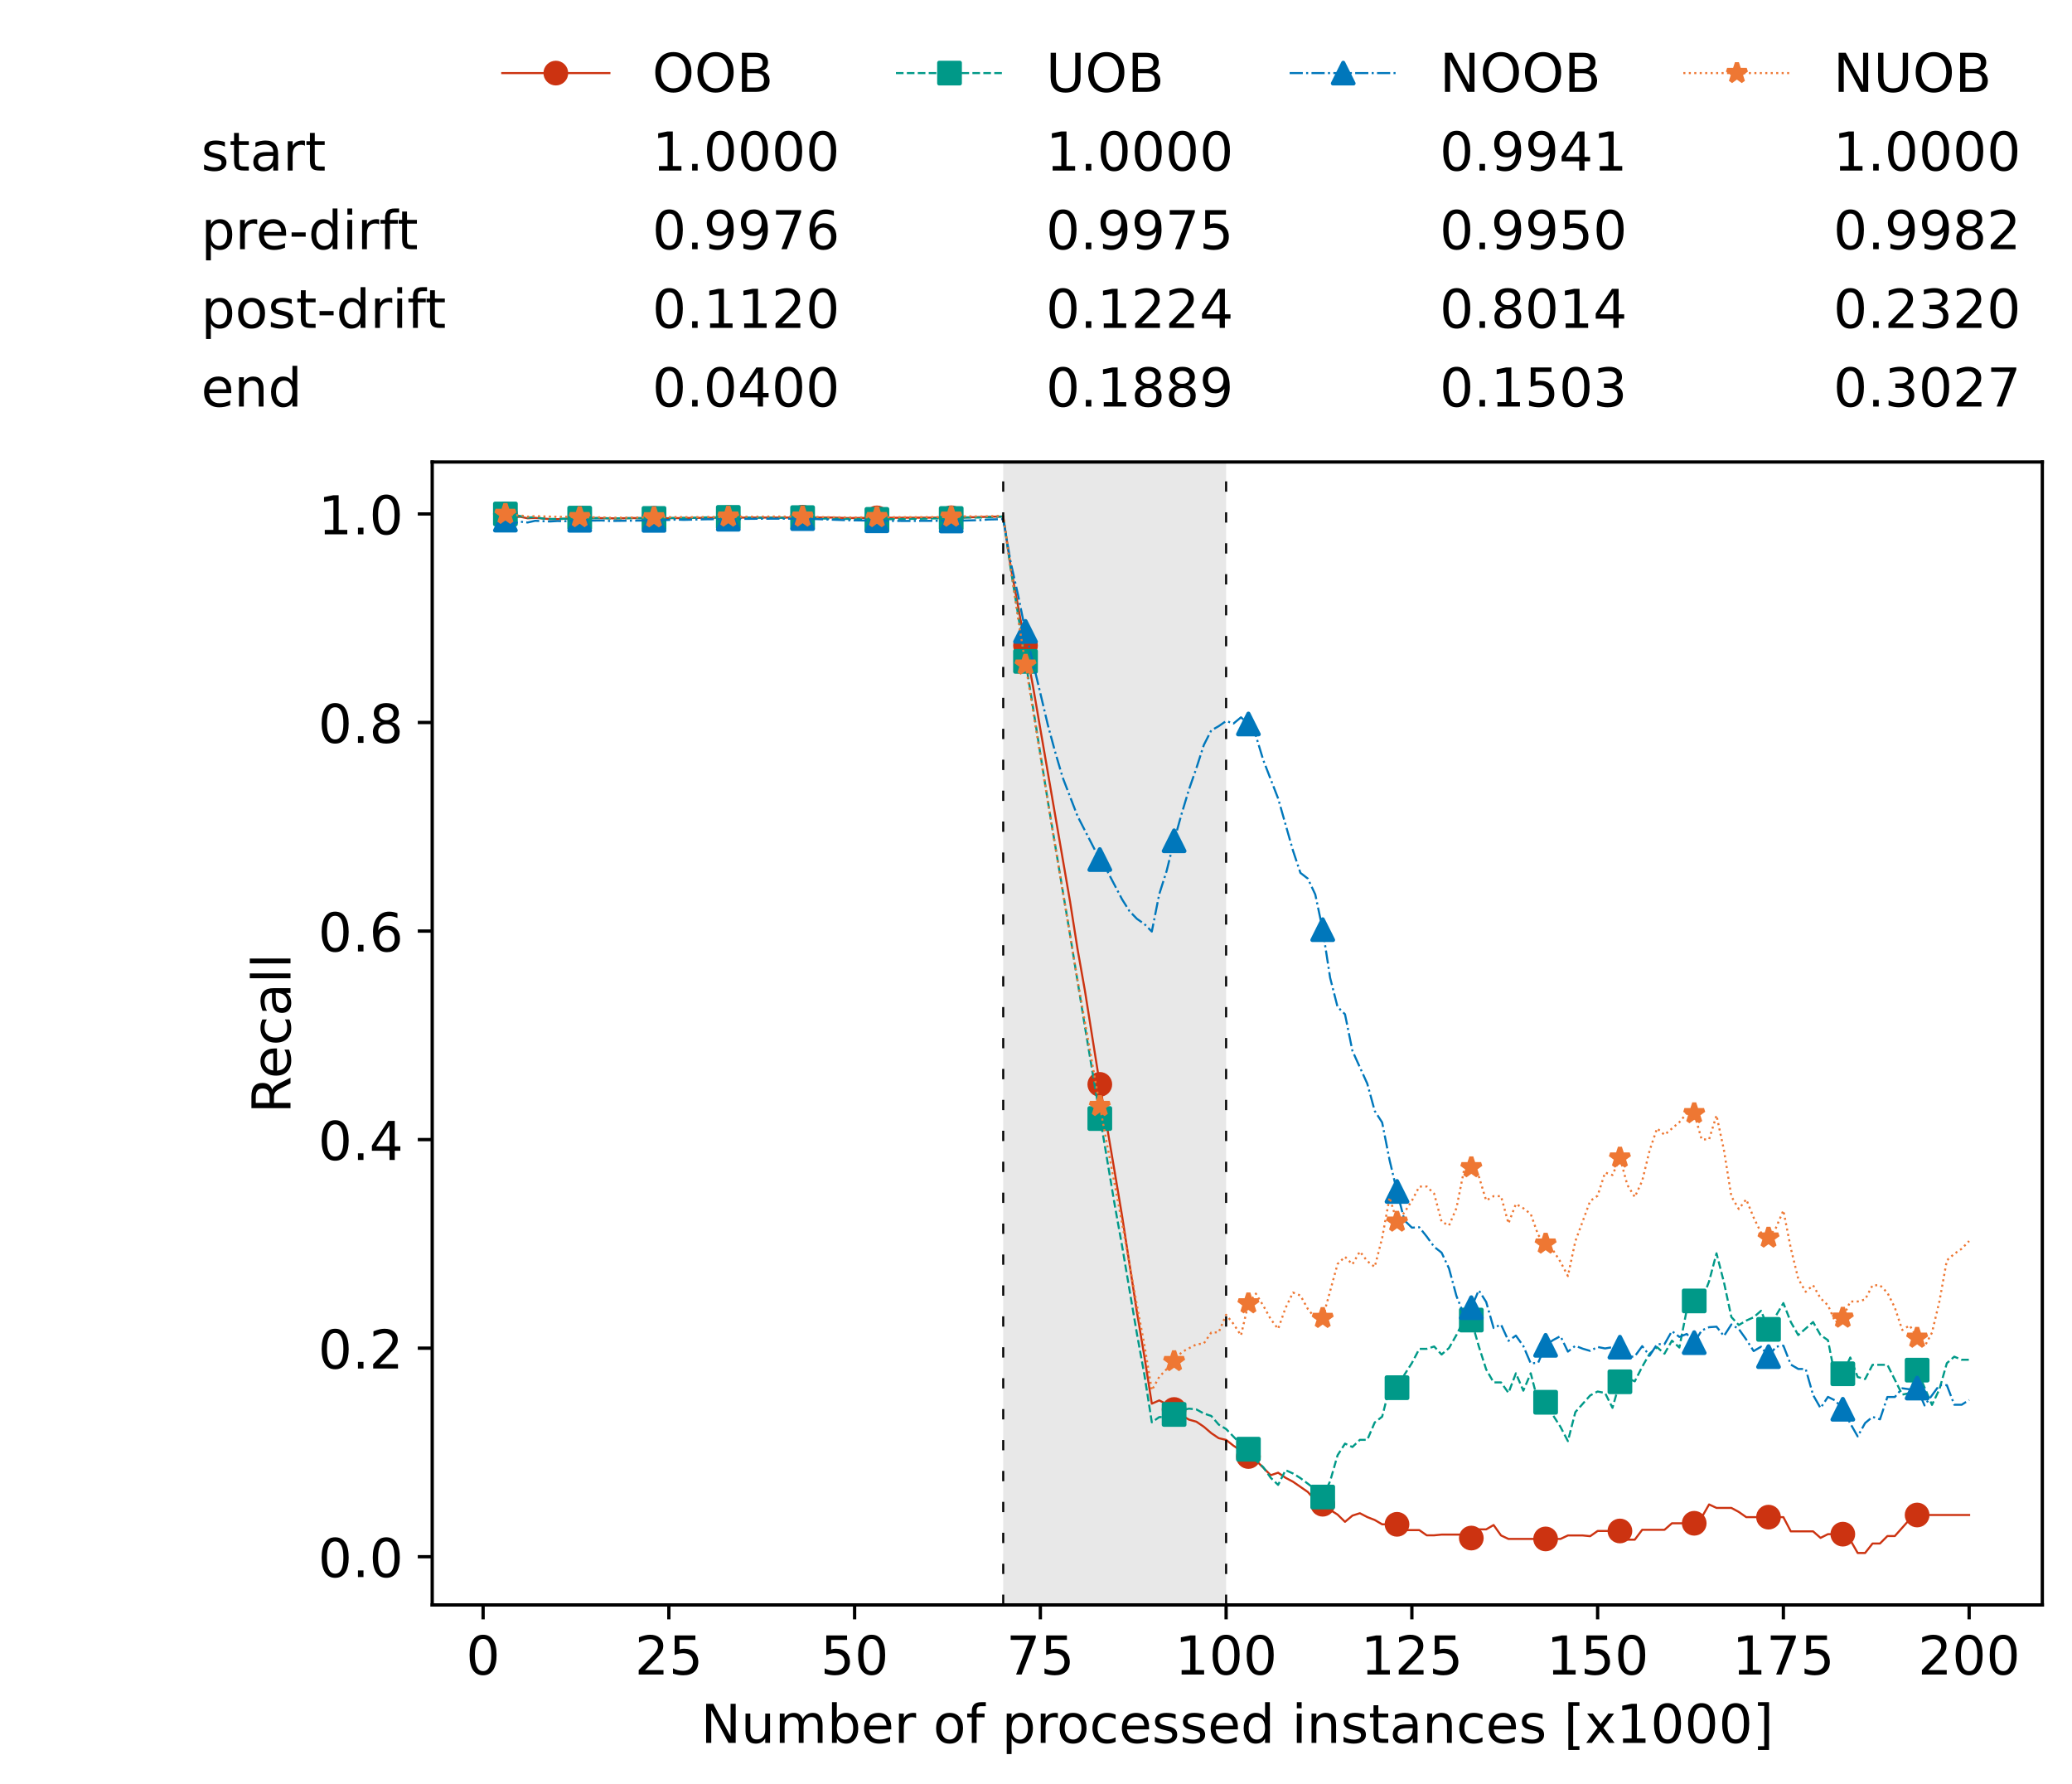 <?xml version="1.0" encoding="utf-8" standalone="no"?>
<!DOCTYPE svg PUBLIC "-//W3C//DTD SVG 1.1//EN"
  "http://www.w3.org/Graphics/SVG/1.1/DTD/svg11.dtd">
<!-- Created with matplotlib (https://matplotlib.org/) -->
<svg height="432.615pt" version="1.1" viewBox="0 0 502.65 432.615" width="502.65pt" xmlns="http://www.w3.org/2000/svg" xmlns:xlink="http://www.w3.org/1999/xlink">
 <defs>
  <style type="text/css">*{stroke-linecap:butt;stroke-linejoin:round;}</style>
 </defs>
 <g id="figure_1">
  <g id="patch_1">
   <path d="M 0 432.615 
L 502.65 432.615 
L 502.65 0 
L 0 0 
z
" style="fill:#ffffff;"/>
  </g>
  <g id="axes_1">
   <g id="patch_2">
    <path d="M 104.85 389.252 
L 495.45 389.252 
L 495.45 112.052 
L 104.85 112.052 
z
" style="fill:#ffffff;"/>
   </g>
   <g id="patch_3">
    <path clip-path="url(#pd7584eb922)" d="M 297.446 389.252 
L 297.446 112.052 
L 243.372 112.052 
L 243.372 389.252 
z
" style="fill:#d3d3d3;opacity:0.5;"/>
   </g>
   <g id="matplotlib.axis_1">
    <g id="xtick_1">
     <g id="line2d_1">
      <defs>
       <path d="M 0 0 
L 0 3.5 
" id="m1d07802d1f" style="stroke:#000000;stroke-width:0.8;"/>
      </defs>
      <g>
       <use style="stroke:#000000;stroke-width:0.8;" x="117.197" xlink:href="#m1d07802d1f" y="389.252"/>
      </g>
     </g>
     <g id="text_1">
      <!-- 0 -->
      <g transform="translate(113.061 406.13)scale(0.13 -0.13)">
       <defs>
        <path d="M 31.781 66.406 
Q 24.172 66.406 20.328 58.906 
Q 16.5 51.422 16.5 36.375 
Q 16.5 21.391 20.328 13.891 
Q 24.172 6.391 31.781 6.391 
Q 39.453 6.391 43.281 13.891 
Q 47.125 21.391 47.125 36.375 
Q 47.125 51.422 43.281 58.906 
Q 39.453 66.406 31.781 66.406 
z
M 31.781 74.219 
Q 44.047 74.219 50.516 64.516 
Q 56.984 54.828 56.984 36.375 
Q 56.984 17.969 50.516 8.266 
Q 44.047 -1.422 31.781 -1.422 
Q 19.531 -1.422 13.062 8.266 
Q 6.594 17.969 6.594 36.375 
Q 6.594 54.828 13.062 64.516 
Q 19.531 74.219 31.781 74.219 
z
" id="DejaVuSans-48"/>
       </defs>
       <use xlink:href="#DejaVuSans-48"/>
      </g>
     </g>
    </g>
    <g id="xtick_2">
     <g id="line2d_2">
      <g>
       <use style="stroke:#000000;stroke-width:0.8;" x="162.259" xlink:href="#m1d07802d1f" y="389.252"/>
      </g>
     </g>
     <g id="text_2">
      <!-- 25 -->
      <g transform="translate(153.988 406.13)scale(0.13 -0.13)">
       <defs>
        <path d="M 19.188 8.297 
L 53.609 8.297 
L 53.609 0 
L 7.328 0 
L 7.328 8.297 
Q 12.938 14.109 22.625 23.891 
Q 32.328 33.688 34.812 36.531 
Q 39.547 41.844 41.422 45.531 
Q 43.312 49.219 43.312 52.781 
Q 43.312 58.594 39.234 62.25 
Q 35.156 65.922 28.609 65.922 
Q 23.969 65.922 18.812 64.312 
Q 13.672 62.703 7.812 59.422 
L 7.812 69.391 
Q 13.766 71.781 18.938 73 
Q 24.125 74.219 28.422 74.219 
Q 39.75 74.219 46.484 68.547 
Q 53.219 62.891 53.219 53.422 
Q 53.219 48.922 51.531 44.891 
Q 49.859 40.875 45.406 35.406 
Q 44.188 33.984 37.641 27.219 
Q 31.109 20.453 19.188 8.297 
z
" id="DejaVuSans-50"/>
        <path d="M 10.797 72.906 
L 49.516 72.906 
L 49.516 64.594 
L 19.828 64.594 
L 19.828 46.734 
Q 21.969 47.469 24.109 47.828 
Q 26.266 48.188 28.422 48.188 
Q 40.625 48.188 47.75 41.5 
Q 54.891 34.812 54.891 23.391 
Q 54.891 11.625 47.562 5.094 
Q 40.234 -1.422 26.906 -1.422 
Q 22.312 -1.422 17.547 -0.641 
Q 12.797 0.141 7.719 1.703 
L 7.719 11.625 
Q 12.109 9.234 16.797 8.062 
Q 21.484 6.891 26.703 6.891 
Q 35.156 6.891 40.078 11.328 
Q 45.016 15.766 45.016 23.391 
Q 45.016 31 40.078 35.438 
Q 35.156 39.891 26.703 39.891 
Q 22.75 39.891 18.812 39.016 
Q 14.891 38.141 10.797 36.281 
z
" id="DejaVuSans-53"/>
       </defs>
       <use xlink:href="#DejaVuSans-50"/>
       <use x="63.623" xlink:href="#DejaVuSans-53"/>
      </g>
     </g>
    </g>
    <g id="xtick_3">
     <g id="line2d_3">
      <g>
       <use style="stroke:#000000;stroke-width:0.8;" x="207.322" xlink:href="#m1d07802d1f" y="389.252"/>
      </g>
     </g>
     <g id="text_3">
      <!-- 50 -->
      <g transform="translate(199.05 406.13)scale(0.13 -0.13)">
       <use xlink:href="#DejaVuSans-53"/>
       <use x="63.623" xlink:href="#DejaVuSans-48"/>
      </g>
     </g>
    </g>
    <g id="xtick_4">
     <g id="line2d_4">
      <g>
       <use style="stroke:#000000;stroke-width:0.8;" x="252.384" xlink:href="#m1d07802d1f" y="389.252"/>
      </g>
     </g>
     <g id="text_4">
      <!-- 75 -->
      <g transform="translate(244.113 406.13)scale(0.13 -0.13)">
       <defs>
        <path d="M 8.203 72.906 
L 55.078 72.906 
L 55.078 68.703 
L 28.609 0 
L 18.312 0 
L 43.219 64.594 
L 8.203 64.594 
z
" id="DejaVuSans-55"/>
       </defs>
       <use xlink:href="#DejaVuSans-55"/>
       <use x="63.623" xlink:href="#DejaVuSans-53"/>
      </g>
     </g>
    </g>
    <g id="xtick_5">
     <g id="line2d_5">
      <g>
       <use style="stroke:#000000;stroke-width:0.8;" x="297.446" xlink:href="#m1d07802d1f" y="389.252"/>
      </g>
     </g>
     <g id="text_5">
      <!-- 100 -->
      <g transform="translate(285.039 406.13)scale(0.13 -0.13)">
       <defs>
        <path d="M 12.406 8.297 
L 28.516 8.297 
L 28.516 63.922 
L 10.984 60.406 
L 10.984 69.391 
L 28.422 72.906 
L 38.281 72.906 
L 38.281 8.297 
L 54.391 8.297 
L 54.391 0 
L 12.406 0 
z
" id="DejaVuSans-49"/>
       </defs>
       <use xlink:href="#DejaVuSans-49"/>
       <use x="63.623" xlink:href="#DejaVuSans-48"/>
       <use x="127.246" xlink:href="#DejaVuSans-48"/>
      </g>
     </g>
    </g>
    <g id="xtick_6">
     <g id="line2d_6">
      <g>
       <use style="stroke:#000000;stroke-width:0.8;" x="342.509" xlink:href="#m1d07802d1f" y="389.252"/>
      </g>
     </g>
     <g id="text_6">
      <!-- 125 -->
      <g transform="translate(330.102 406.13)scale(0.13 -0.13)">
       <use xlink:href="#DejaVuSans-49"/>
       <use x="63.623" xlink:href="#DejaVuSans-50"/>
       <use x="127.246" xlink:href="#DejaVuSans-53"/>
      </g>
     </g>
    </g>
    <g id="xtick_7">
     <g id="line2d_7">
      <g>
       <use style="stroke:#000000;stroke-width:0.8;" x="387.571" xlink:href="#m1d07802d1f" y="389.252"/>
      </g>
     </g>
     <g id="text_7">
      <!-- 150 -->
      <g transform="translate(375.164 406.13)scale(0.13 -0.13)">
       <use xlink:href="#DejaVuSans-49"/>
       <use x="63.623" xlink:href="#DejaVuSans-53"/>
       <use x="127.246" xlink:href="#DejaVuSans-48"/>
      </g>
     </g>
    </g>
    <g id="xtick_8">
     <g id="line2d_8">
      <g>
       <use style="stroke:#000000;stroke-width:0.8;" x="432.633" xlink:href="#m1d07802d1f" y="389.252"/>
      </g>
     </g>
     <g id="text_8">
      <!-- 175 -->
      <g transform="translate(420.226 406.13)scale(0.13 -0.13)">
       <use xlink:href="#DejaVuSans-49"/>
       <use x="63.623" xlink:href="#DejaVuSans-55"/>
       <use x="127.246" xlink:href="#DejaVuSans-53"/>
      </g>
     </g>
    </g>
    <g id="xtick_9">
     <g id="line2d_9">
      <g>
       <use style="stroke:#000000;stroke-width:0.8;" x="477.695" xlink:href="#m1d07802d1f" y="389.252"/>
      </g>
     </g>
     <g id="text_9">
      <!-- 200 -->
      <g transform="translate(465.289 406.13)scale(0.13 -0.13)">
       <use xlink:href="#DejaVuSans-50"/>
       <use x="63.623" xlink:href="#DejaVuSans-48"/>
       <use x="127.246" xlink:href="#DejaVuSans-48"/>
      </g>
     </g>
    </g>
    <g id="text_10">
     <!-- Number of processed instances [x1000] -->
     <g transform="translate(170.025 422.711)scale(0.13 -0.13)">
      <defs>
       <path d="M 9.812 72.906 
L 23.094 72.906 
L 55.422 11.922 
L 55.422 72.906 
L 64.984 72.906 
L 64.984 0 
L 51.703 0 
L 19.391 60.984 
L 19.391 0 
L 9.812 0 
z
" id="DejaVuSans-78"/>
       <path d="M 8.5 21.578 
L 8.5 54.688 
L 17.484 54.688 
L 17.484 21.922 
Q 17.484 14.156 20.5 10.266 
Q 23.531 6.391 29.594 6.391 
Q 36.859 6.391 41.078 11.031 
Q 45.312 15.672 45.312 23.688 
L 45.312 54.688 
L 54.297 54.688 
L 54.297 0 
L 45.312 0 
L 45.312 8.406 
Q 42.047 3.422 37.719 1 
Q 33.406 -1.422 27.688 -1.422 
Q 18.266 -1.422 13.375 4.438 
Q 8.5 10.297 8.5 21.578 
z
M 31.109 56 
z
" id="DejaVuSans-117"/>
       <path d="M 52 44.188 
Q 55.375 50.25 60.062 53.125 
Q 64.75 56 71.094 56 
Q 79.641 56 84.281 50.016 
Q 88.922 44.047 88.922 33.016 
L 88.922 0 
L 79.891 0 
L 79.891 32.719 
Q 79.891 40.578 77.094 44.375 
Q 74.312 48.188 68.609 48.188 
Q 61.625 48.188 57.562 43.547 
Q 53.516 38.922 53.516 30.906 
L 53.516 0 
L 44.484 0 
L 44.484 32.719 
Q 44.484 40.625 41.703 44.406 
Q 38.922 48.188 33.109 48.188 
Q 26.219 48.188 22.156 43.531 
Q 18.109 38.875 18.109 30.906 
L 18.109 0 
L 9.078 0 
L 9.078 54.688 
L 18.109 54.688 
L 18.109 46.188 
Q 21.188 51.219 25.484 53.609 
Q 29.781 56 35.688 56 
Q 41.656 56 45.828 52.969 
Q 50 49.953 52 44.188 
z
" id="DejaVuSans-109"/>
       <path d="M 48.688 27.297 
Q 48.688 37.203 44.609 42.844 
Q 40.531 48.484 33.406 48.484 
Q 26.266 48.484 22.188 42.844 
Q 18.109 37.203 18.109 27.297 
Q 18.109 17.391 22.188 11.75 
Q 26.266 6.109 33.406 6.109 
Q 40.531 6.109 44.609 11.75 
Q 48.688 17.391 48.688 27.297 
z
M 18.109 46.391 
Q 20.953 51.266 25.266 53.625 
Q 29.594 56 35.594 56 
Q 45.562 56 51.781 48.094 
Q 58.016 40.188 58.016 27.297 
Q 58.016 14.406 51.781 6.484 
Q 45.562 -1.422 35.594 -1.422 
Q 29.594 -1.422 25.266 0.953 
Q 20.953 3.328 18.109 8.203 
L 18.109 0 
L 9.078 0 
L 9.078 75.984 
L 18.109 75.984 
z
" id="DejaVuSans-98"/>
       <path d="M 56.203 29.594 
L 56.203 25.203 
L 14.891 25.203 
Q 15.484 15.922 20.484 11.062 
Q 25.484 6.203 34.422 6.203 
Q 39.594 6.203 44.453 7.469 
Q 49.312 8.734 54.109 11.281 
L 54.109 2.781 
Q 49.266 0.734 44.188 -0.344 
Q 39.109 -1.422 33.891 -1.422 
Q 20.797 -1.422 13.156 6.188 
Q 5.516 13.812 5.516 26.812 
Q 5.516 40.234 12.766 48.109 
Q 20.016 56 32.328 56 
Q 43.359 56 49.781 48.891 
Q 56.203 41.797 56.203 29.594 
z
M 47.219 32.234 
Q 47.125 39.594 43.094 43.984 
Q 39.062 48.391 32.422 48.391 
Q 24.906 48.391 20.391 44.141 
Q 15.875 39.891 15.188 32.172 
z
" id="DejaVuSans-101"/>
       <path d="M 41.109 46.297 
Q 39.594 47.172 37.812 47.578 
Q 36.031 48 33.891 48 
Q 26.266 48 22.188 43.047 
Q 18.109 38.094 18.109 28.812 
L 18.109 0 
L 9.078 0 
L 9.078 54.688 
L 18.109 54.688 
L 18.109 46.188 
Q 20.953 51.172 25.484 53.578 
Q 30.031 56 36.531 56 
Q 37.453 56 38.578 55.875 
Q 39.703 55.766 41.062 55.516 
z
" id="DejaVuSans-114"/>
       <path id="DejaVuSans-32"/>
       <path d="M 30.609 48.391 
Q 23.391 48.391 19.188 42.75 
Q 14.984 37.109 14.984 27.297 
Q 14.984 17.484 19.156 11.844 
Q 23.344 6.203 30.609 6.203 
Q 37.797 6.203 41.984 11.859 
Q 46.188 17.531 46.188 27.297 
Q 46.188 37.016 41.984 42.703 
Q 37.797 48.391 30.609 48.391 
z
M 30.609 56 
Q 42.328 56 49.016 48.375 
Q 55.719 40.766 55.719 27.297 
Q 55.719 13.875 49.016 6.219 
Q 42.328 -1.422 30.609 -1.422 
Q 18.844 -1.422 12.172 6.219 
Q 5.516 13.875 5.516 27.297 
Q 5.516 40.766 12.172 48.375 
Q 18.844 56 30.609 56 
z
" id="DejaVuSans-111"/>
       <path d="M 37.109 75.984 
L 37.109 68.5 
L 28.516 68.5 
Q 23.688 68.5 21.797 66.547 
Q 19.922 64.594 19.922 59.516 
L 19.922 54.688 
L 34.719 54.688 
L 34.719 47.703 
L 19.922 47.703 
L 19.922 0 
L 10.891 0 
L 10.891 47.703 
L 2.297 47.703 
L 2.297 54.688 
L 10.891 54.688 
L 10.891 58.5 
Q 10.891 67.625 15.141 71.797 
Q 19.391 75.984 28.609 75.984 
z
" id="DejaVuSans-102"/>
       <path d="M 18.109 8.203 
L 18.109 -20.797 
L 9.078 -20.797 
L 9.078 54.688 
L 18.109 54.688 
L 18.109 46.391 
Q 20.953 51.266 25.266 53.625 
Q 29.594 56 35.594 56 
Q 45.562 56 51.781 48.094 
Q 58.016 40.188 58.016 27.297 
Q 58.016 14.406 51.781 6.484 
Q 45.562 -1.422 35.594 -1.422 
Q 29.594 -1.422 25.266 0.953 
Q 20.953 3.328 18.109 8.203 
z
M 48.688 27.297 
Q 48.688 37.203 44.609 42.844 
Q 40.531 48.484 33.406 48.484 
Q 26.266 48.484 22.188 42.844 
Q 18.109 37.203 18.109 27.297 
Q 18.109 17.391 22.188 11.75 
Q 26.266 6.109 33.406 6.109 
Q 40.531 6.109 44.609 11.75 
Q 48.688 17.391 48.688 27.297 
z
" id="DejaVuSans-112"/>
       <path d="M 48.781 52.594 
L 48.781 44.188 
Q 44.969 46.297 41.141 47.344 
Q 37.312 48.391 33.406 48.391 
Q 24.656 48.391 19.812 42.844 
Q 14.984 37.312 14.984 27.297 
Q 14.984 17.281 19.812 11.734 
Q 24.656 6.203 33.406 6.203 
Q 37.312 6.203 41.141 7.25 
Q 44.969 8.297 48.781 10.406 
L 48.781 2.094 
Q 45.016 0.344 40.984 -0.531 
Q 36.969 -1.422 32.422 -1.422 
Q 20.062 -1.422 12.781 6.344 
Q 5.516 14.109 5.516 27.297 
Q 5.516 40.672 12.859 48.328 
Q 20.219 56 33.016 56 
Q 37.156 56 41.109 55.141 
Q 45.062 54.297 48.781 52.594 
z
" id="DejaVuSans-99"/>
       <path d="M 44.281 53.078 
L 44.281 44.578 
Q 40.484 46.531 36.375 47.5 
Q 32.281 48.484 27.875 48.484 
Q 21.188 48.484 17.844 46.438 
Q 14.5 44.391 14.5 40.281 
Q 14.5 37.156 16.891 35.375 
Q 19.281 33.594 26.516 31.984 
L 29.594 31.297 
Q 39.156 29.25 43.188 25.516 
Q 47.219 21.781 47.219 15.094 
Q 47.219 7.469 41.188 3.016 
Q 35.156 -1.422 24.609 -1.422 
Q 20.219 -1.422 15.453 -0.562 
Q 10.688 0.297 5.422 2 
L 5.422 11.281 
Q 10.406 8.688 15.234 7.391 
Q 20.062 6.109 24.812 6.109 
Q 31.156 6.109 34.562 8.281 
Q 37.984 10.453 37.984 14.406 
Q 37.984 18.062 35.516 20.016 
Q 33.062 21.969 24.703 23.781 
L 21.578 24.516 
Q 13.234 26.266 9.516 29.906 
Q 5.812 33.547 5.812 39.891 
Q 5.812 47.609 11.281 51.797 
Q 16.75 56 26.812 56 
Q 31.781 56 36.172 55.266 
Q 40.578 54.547 44.281 53.078 
z
" id="DejaVuSans-115"/>
       <path d="M 45.406 46.391 
L 45.406 75.984 
L 54.391 75.984 
L 54.391 0 
L 45.406 0 
L 45.406 8.203 
Q 42.578 3.328 38.25 0.953 
Q 33.938 -1.422 27.875 -1.422 
Q 17.969 -1.422 11.734 6.484 
Q 5.516 14.406 5.516 27.297 
Q 5.516 40.188 11.734 48.094 
Q 17.969 56 27.875 56 
Q 33.938 56 38.25 53.625 
Q 42.578 51.266 45.406 46.391 
z
M 14.797 27.297 
Q 14.797 17.391 18.875 11.75 
Q 22.953 6.109 30.078 6.109 
Q 37.203 6.109 41.297 11.75 
Q 45.406 17.391 45.406 27.297 
Q 45.406 37.203 41.297 42.844 
Q 37.203 48.484 30.078 48.484 
Q 22.953 48.484 18.875 42.844 
Q 14.797 37.203 14.797 27.297 
z
" id="DejaVuSans-100"/>
       <path d="M 9.422 54.688 
L 18.406 54.688 
L 18.406 0 
L 9.422 0 
z
M 9.422 75.984 
L 18.406 75.984 
L 18.406 64.594 
L 9.422 64.594 
z
" id="DejaVuSans-105"/>
       <path d="M 54.891 33.016 
L 54.891 0 
L 45.906 0 
L 45.906 32.719 
Q 45.906 40.484 42.875 44.328 
Q 39.844 48.188 33.797 48.188 
Q 26.516 48.188 22.312 43.547 
Q 18.109 38.922 18.109 30.906 
L 18.109 0 
L 9.078 0 
L 9.078 54.688 
L 18.109 54.688 
L 18.109 46.188 
Q 21.344 51.125 25.703 53.562 
Q 30.078 56 35.797 56 
Q 45.219 56 50.047 50.172 
Q 54.891 44.344 54.891 33.016 
z
" id="DejaVuSans-110"/>
       <path d="M 18.312 70.219 
L 18.312 54.688 
L 36.812 54.688 
L 36.812 47.703 
L 18.312 47.703 
L 18.312 18.016 
Q 18.312 11.328 20.141 9.422 
Q 21.969 7.516 27.594 7.516 
L 36.812 7.516 
L 36.812 0 
L 27.594 0 
Q 17.188 0 13.234 3.875 
Q 9.281 7.766 9.281 18.016 
L 9.281 47.703 
L 2.688 47.703 
L 2.688 54.688 
L 9.281 54.688 
L 9.281 70.219 
z
" id="DejaVuSans-116"/>
       <path d="M 34.281 27.484 
Q 23.391 27.484 19.188 25 
Q 14.984 22.516 14.984 16.5 
Q 14.984 11.719 18.141 8.906 
Q 21.297 6.109 26.703 6.109 
Q 34.188 6.109 38.703 11.406 
Q 43.219 16.703 43.219 25.484 
L 43.219 27.484 
z
M 52.203 31.203 
L 52.203 0 
L 43.219 0 
L 43.219 8.297 
Q 40.141 3.328 35.547 0.953 
Q 30.953 -1.422 24.312 -1.422 
Q 15.922 -1.422 10.953 3.297 
Q 6 8.016 6 15.922 
Q 6 25.141 12.172 29.828 
Q 18.359 34.516 30.609 34.516 
L 43.219 34.516 
L 43.219 35.406 
Q 43.219 41.609 39.141 45 
Q 35.062 48.391 27.688 48.391 
Q 23 48.391 18.547 47.266 
Q 14.109 46.141 10.016 43.891 
L 10.016 52.203 
Q 14.938 54.109 19.578 55.047 
Q 24.219 56 28.609 56 
Q 40.484 56 46.344 49.844 
Q 52.203 43.703 52.203 31.203 
z
" id="DejaVuSans-97"/>
       <path d="M 8.594 75.984 
L 29.297 75.984 
L 29.297 69 
L 17.578 69 
L 17.578 -6.203 
L 29.297 -6.203 
L 29.297 -13.188 
L 8.594 -13.188 
z
" id="DejaVuSans-91"/>
       <path d="M 54.891 54.688 
L 35.109 28.078 
L 55.906 0 
L 45.312 0 
L 29.391 21.484 
L 13.484 0 
L 2.875 0 
L 24.125 28.609 
L 4.688 54.688 
L 15.281 54.688 
L 29.781 35.203 
L 44.281 54.688 
z
" id="DejaVuSans-120"/>
       <path d="M 30.422 75.984 
L 30.422 -13.188 
L 9.719 -13.188 
L 9.719 -6.203 
L 21.391 -6.203 
L 21.391 69 
L 9.719 69 
L 9.719 75.984 
z
" id="DejaVuSans-93"/>
      </defs>
      <use xlink:href="#DejaVuSans-78"/>
      <use x="74.805" xlink:href="#DejaVuSans-117"/>
      <use x="138.184" xlink:href="#DejaVuSans-109"/>
      <use x="235.596" xlink:href="#DejaVuSans-98"/>
      <use x="299.072" xlink:href="#DejaVuSans-101"/>
      <use x="360.596" xlink:href="#DejaVuSans-114"/>
      <use x="401.709" xlink:href="#DejaVuSans-32"/>
      <use x="433.496" xlink:href="#DejaVuSans-111"/>
      <use x="494.678" xlink:href="#DejaVuSans-102"/>
      <use x="529.883" xlink:href="#DejaVuSans-32"/>
      <use x="561.67" xlink:href="#DejaVuSans-112"/>
      <use x="625.146" xlink:href="#DejaVuSans-114"/>
      <use x="664.01" xlink:href="#DejaVuSans-111"/>
      <use x="725.191" xlink:href="#DejaVuSans-99"/>
      <use x="780.172" xlink:href="#DejaVuSans-101"/>
      <use x="841.695" xlink:href="#DejaVuSans-115"/>
      <use x="893.795" xlink:href="#DejaVuSans-115"/>
      <use x="945.895" xlink:href="#DejaVuSans-101"/>
      <use x="1007.418" xlink:href="#DejaVuSans-100"/>
      <use x="1070.895" xlink:href="#DejaVuSans-32"/>
      <use x="1102.682" xlink:href="#DejaVuSans-105"/>
      <use x="1130.465" xlink:href="#DejaVuSans-110"/>
      <use x="1193.844" xlink:href="#DejaVuSans-115"/>
      <use x="1245.943" xlink:href="#DejaVuSans-116"/>
      <use x="1285.152" xlink:href="#DejaVuSans-97"/>
      <use x="1346.432" xlink:href="#DejaVuSans-110"/>
      <use x="1409.811" xlink:href="#DejaVuSans-99"/>
      <use x="1464.791" xlink:href="#DejaVuSans-101"/>
      <use x="1526.314" xlink:href="#DejaVuSans-115"/>
      <use x="1578.414" xlink:href="#DejaVuSans-32"/>
      <use x="1610.201" xlink:href="#DejaVuSans-91"/>
      <use x="1649.215" xlink:href="#DejaVuSans-120"/>
      <use x="1708.395" xlink:href="#DejaVuSans-49"/>
      <use x="1772.018" xlink:href="#DejaVuSans-48"/>
      <use x="1835.641" xlink:href="#DejaVuSans-48"/>
      <use x="1899.264" xlink:href="#DejaVuSans-48"/>
      <use x="1962.887" xlink:href="#DejaVuSans-93"/>
     </g>
    </g>
   </g>
   <g id="matplotlib.axis_2">
    <g id="ytick_1">
     <g id="line2d_10">
      <defs>
       <path d="M 0 0 
L -3.5 0 
" id="m553779902f" style="stroke:#000000;stroke-width:0.8;"/>
      </defs>
      <g>
       <use style="stroke:#000000;stroke-width:0.8;" x="104.85" xlink:href="#m553779902f" y="377.555"/>
      </g>
     </g>
     <g id="text_11">
      <!-- 0.0 -->
      <g transform="translate(77.176 382.494)scale(0.13 -0.13)">
       <defs>
        <path d="M 10.688 12.406 
L 21 12.406 
L 21 0 
L 10.688 0 
z
" id="DejaVuSans-46"/>
       </defs>
       <use xlink:href="#DejaVuSans-48"/>
       <use x="63.623" xlink:href="#DejaVuSans-46"/>
       <use x="95.41" xlink:href="#DejaVuSans-48"/>
      </g>
     </g>
    </g>
    <g id="ytick_2">
     <g id="line2d_11">
      <g>
       <use style="stroke:#000000;stroke-width:0.8;" x="104.85" xlink:href="#m553779902f" y="326.974"/>
      </g>
     </g>
     <g id="text_12">
      <!-- 0.2 -->
      <g transform="translate(77.176 331.913)scale(0.13 -0.13)">
       <use xlink:href="#DejaVuSans-48"/>
       <use x="63.623" xlink:href="#DejaVuSans-46"/>
       <use x="95.41" xlink:href="#DejaVuSans-50"/>
      </g>
     </g>
    </g>
    <g id="ytick_3">
     <g id="line2d_12">
      <g>
       <use style="stroke:#000000;stroke-width:0.8;" x="104.85" xlink:href="#m553779902f" y="276.394"/>
      </g>
     </g>
     <g id="text_13">
      <!-- 0.4 -->
      <g transform="translate(77.176 281.333)scale(0.13 -0.13)">
       <defs>
        <path d="M 37.797 64.312 
L 12.891 25.391 
L 37.797 25.391 
z
M 35.203 72.906 
L 47.609 72.906 
L 47.609 25.391 
L 58.016 25.391 
L 58.016 17.188 
L 47.609 17.188 
L 47.609 0 
L 37.797 0 
L 37.797 17.188 
L 4.891 17.188 
L 4.891 26.703 
z
" id="DejaVuSans-52"/>
       </defs>
       <use xlink:href="#DejaVuSans-48"/>
       <use x="63.623" xlink:href="#DejaVuSans-46"/>
       <use x="95.41" xlink:href="#DejaVuSans-52"/>
      </g>
     </g>
    </g>
    <g id="ytick_4">
     <g id="line2d_13">
      <g>
       <use style="stroke:#000000;stroke-width:0.8;" x="104.85" xlink:href="#m553779902f" y="225.813"/>
      </g>
     </g>
     <g id="text_14">
      <!-- 0.6 -->
      <g transform="translate(77.176 230.752)scale(0.13 -0.13)">
       <defs>
        <path d="M 33.016 40.375 
Q 26.375 40.375 22.484 35.828 
Q 18.609 31.297 18.609 23.391 
Q 18.609 15.531 22.484 10.953 
Q 26.375 6.391 33.016 6.391 
Q 39.656 6.391 43.531 10.953 
Q 47.406 15.531 47.406 23.391 
Q 47.406 31.297 43.531 35.828 
Q 39.656 40.375 33.016 40.375 
z
M 52.594 71.297 
L 52.594 62.312 
Q 48.875 64.062 45.094 64.984 
Q 41.312 65.922 37.594 65.922 
Q 27.828 65.922 22.672 59.328 
Q 17.531 52.734 16.797 39.406 
Q 19.672 43.656 24.016 45.922 
Q 28.375 48.188 33.594 48.188 
Q 44.578 48.188 50.953 41.516 
Q 57.328 34.859 57.328 23.391 
Q 57.328 12.156 50.688 5.359 
Q 44.047 -1.422 33.016 -1.422 
Q 20.359 -1.422 13.672 8.266 
Q 6.984 17.969 6.984 36.375 
Q 6.984 53.656 15.188 63.938 
Q 23.391 74.219 37.203 74.219 
Q 40.922 74.219 44.703 73.484 
Q 48.484 72.75 52.594 71.297 
z
" id="DejaVuSans-54"/>
       </defs>
       <use xlink:href="#DejaVuSans-48"/>
       <use x="63.623" xlink:href="#DejaVuSans-46"/>
       <use x="95.41" xlink:href="#DejaVuSans-54"/>
      </g>
     </g>
    </g>
    <g id="ytick_5">
     <g id="line2d_14">
      <g>
       <use style="stroke:#000000;stroke-width:0.8;" x="104.85" xlink:href="#m553779902f" y="175.232"/>
      </g>
     </g>
     <g id="text_15">
      <!-- 0.8 -->
      <g transform="translate(77.176 180.171)scale(0.13 -0.13)">
       <defs>
        <path d="M 31.781 34.625 
Q 24.75 34.625 20.719 30.859 
Q 16.703 27.094 16.703 20.516 
Q 16.703 13.922 20.719 10.156 
Q 24.75 6.391 31.781 6.391 
Q 38.812 6.391 42.859 10.172 
Q 46.922 13.969 46.922 20.516 
Q 46.922 27.094 42.891 30.859 
Q 38.875 34.625 31.781 34.625 
z
M 21.922 38.812 
Q 15.578 40.375 12.031 44.719 
Q 8.5 49.078 8.5 55.328 
Q 8.5 64.062 14.719 69.141 
Q 20.953 74.219 31.781 74.219 
Q 42.672 74.219 48.875 69.141 
Q 55.078 64.062 55.078 55.328 
Q 55.078 49.078 51.531 44.719 
Q 48 40.375 41.703 38.812 
Q 48.828 37.156 52.797 32.312 
Q 56.781 27.484 56.781 20.516 
Q 56.781 9.906 50.312 4.234 
Q 43.844 -1.422 31.781 -1.422 
Q 19.734 -1.422 13.25 4.234 
Q 6.781 9.906 6.781 20.516 
Q 6.781 27.484 10.781 32.312 
Q 14.797 37.156 21.922 38.812 
z
M 18.312 54.391 
Q 18.312 48.734 21.844 45.562 
Q 25.391 42.391 31.781 42.391 
Q 38.141 42.391 41.719 45.562 
Q 45.312 48.734 45.312 54.391 
Q 45.312 60.062 41.719 63.234 
Q 38.141 66.406 31.781 66.406 
Q 25.391 66.406 21.844 63.234 
Q 18.312 60.062 18.312 54.391 
z
" id="DejaVuSans-56"/>
       </defs>
       <use xlink:href="#DejaVuSans-48"/>
       <use x="63.623" xlink:href="#DejaVuSans-46"/>
       <use x="95.41" xlink:href="#DejaVuSans-56"/>
      </g>
     </g>
    </g>
    <g id="ytick_6">
     <g id="line2d_15">
      <g>
       <use style="stroke:#000000;stroke-width:0.8;" x="104.85" xlink:href="#m553779902f" y="124.652"/>
      </g>
     </g>
     <g id="text_16">
      <!-- 1.0 -->
      <g transform="translate(77.176 129.591)scale(0.13 -0.13)">
       <use xlink:href="#DejaVuSans-49"/>
       <use x="63.623" xlink:href="#DejaVuSans-46"/>
       <use x="95.41" xlink:href="#DejaVuSans-48"/>
      </g>
     </g>
    </g>
    <g id="text_17">
     <!-- Recall -->
     <g transform="translate(70.472 270.044)rotate(-90)scale(0.13 -0.13)">
      <defs>
       <path d="M 44.391 34.188 
Q 47.562 33.109 50.562 29.594 
Q 53.562 26.078 56.594 19.922 
L 66.609 0 
L 56 0 
L 46.688 18.703 
Q 43.062 26.031 39.672 28.422 
Q 36.281 30.812 30.422 30.812 
L 19.672 30.812 
L 19.672 0 
L 9.812 0 
L 9.812 72.906 
L 32.078 72.906 
Q 44.578 72.906 50.734 67.672 
Q 56.891 62.453 56.891 51.906 
Q 56.891 45.016 53.688 40.469 
Q 50.484 35.938 44.391 34.188 
z
M 19.672 64.797 
L 19.672 38.922 
L 32.078 38.922 
Q 39.203 38.922 42.844 42.219 
Q 46.484 45.516 46.484 51.906 
Q 46.484 58.297 42.844 61.547 
Q 39.203 64.797 32.078 64.797 
z
" id="DejaVuSans-82"/>
       <path d="M 9.422 75.984 
L 18.406 75.984 
L 18.406 0 
L 9.422 0 
z
" id="DejaVuSans-108"/>
      </defs>
      <use xlink:href="#DejaVuSans-82"/>
      <use x="64.982" xlink:href="#DejaVuSans-101"/>
      <use x="126.506" xlink:href="#DejaVuSans-99"/>
      <use x="181.486" xlink:href="#DejaVuSans-97"/>
      <use x="242.766" xlink:href="#DejaVuSans-108"/>
      <use x="270.549" xlink:href="#DejaVuSans-108"/>
     </g>
    </g>
   </g>
   <g id="line2d_16"/>
   <g id="line2d_17"/>
   <g id="line2d_18"/>
   <g id="line2d_19"/>
   <g id="line2d_20"/>
   <g id="line2d_21">
    <path clip-path="url(#pd7584eb922)" d="M 122.605 124.652 
L 124.407 125.434 
L 126.21 125.34 
L 128.012 125.7 
L 129.815 125.596 
L 133.419 125.895 
L 135.222 125.918 
L 138.827 125.718 
L 144.234 125.636 
L 149.642 125.732 
L 153.247 125.641 
L 158.654 125.716 
L 176.679 125.531 
L 201.914 125.524 
L 205.519 125.65 
L 210.927 125.599 
L 232.557 125.521 
L 236.162 125.439 
L 239.767 125.341 
L 243.372 125.264 
L 245.174 137.382 
L 250.581 166.369 
L 259.594 218.706 
L 261.396 230.15 
L 263.199 240.315 
L 266.804 262.998 
L 270.409 284.195 
L 272.211 294.925 
L 275.816 318.268 
L 277.619 328.989 
L 279.421 340.44 
L 281.224 339.646 
L 283.026 340.551 
L 286.631 343.258 
L 288.434 344.308 
L 290.236 344.81 
L 292.039 346.034 
L 293.841 347.582 
L 295.644 348.804 
L 297.446 349.223 
L 299.249 350.648 
L 301.051 351.851 
L 302.854 353.256 
L 304.656 354.17 
L 308.261 357.787 
L 310.064 357.183 
L 311.866 358.418 
L 313.669 359.369 
L 317.274 361.859 
L 319.076 363.893 
L 320.879 364.828 
L 322.681 366.203 
L 324.484 367.337 
L 326.286 369.094 
L 328.089 367.584 
L 329.891 367.005 
L 331.694 367.941 
L 333.496 368.644 
L 335.299 369.698 
L 338.904 369.698 
L 340.706 371.103 
L 344.311 371.103 
L 346.114 372.367 
L 347.916 372.367 
L 349.719 372.19 
L 355.126 372.19 
L 356.928 373.033 
L 358.731 370.926 
L 360.533 370.926 
L 362.336 369.872 
L 364.138 372.401 
L 365.941 373.244 
L 378.558 373.244 
L 380.361 372.401 
L 383.966 372.401 
L 385.768 372.578 
L 387.571 371.314 
L 392.978 371.314 
L 394.781 373.421 
L 396.583 373.421 
L 398.386 371.026 
L 403.793 371.026 
L 405.596 369.445 
L 411.003 369.445 
L 412.806 368.04 
L 414.608 364.879 
L 416.411 365.722 
L 420.016 365.722 
L 421.818 366.695 
L 423.621 367.959 
L 432.633 367.959 
L 434.436 371.408 
L 439.843 371.408 
L 441.646 372.989 
L 443.448 372.086 
L 447.053 372.086 
L 448.856 373.491 
L 450.658 376.652 
L 452.461 376.652 
L 454.263 374.353 
L 456.066 374.353 
L 457.868 372.546 
L 459.671 372.546 
L 463.276 368.493 
L 465.078 367.44 
L 477.695 367.44 
L 477.695 367.44 
" style="fill:none;stroke:#cc3311;stroke-linecap:square;stroke-width:0.5;"/>
    <defs>
     <path d="M 0 2.5 
C 0.663 2.5 1.299 2.237 1.768 1.768 
C 2.237 1.299 2.5 0.663 2.5 0 
C 2.5 -0.663 2.237 -1.299 1.768 -1.768 
C 1.299 -2.237 0.663 -2.5 0 -2.5 
C -0.663 -2.5 -1.299 -2.237 -1.768 -1.768 
C -2.237 -1.299 -2.5 -0.663 -2.5 0 
C -2.5 0.663 -2.237 1.299 -1.768 1.768 
C -1.299 2.237 -0.663 2.5 0 2.5 
z
" id="medbd3f179e" style="stroke:#cc3311;"/>
    </defs>
    <g clip-path="url(#pd7584eb922)">
     <use style="fill:#cc3311;stroke:#cc3311;" x="122.605" xlink:href="#medbd3f179e" y="124.652"/>
     <use style="fill:#cc3311;stroke:#cc3311;" x="140.629" xlink:href="#medbd3f179e" y="125.67"/>
     <use style="fill:#cc3311;stroke:#cc3311;" x="158.654" xlink:href="#medbd3f179e" y="125.716"/>
     <use style="fill:#cc3311;stroke:#cc3311;" x="176.679" xlink:href="#medbd3f179e" y="125.531"/>
     <use style="fill:#cc3311;stroke:#cc3311;" x="194.704" xlink:href="#medbd3f179e" y="125.444"/>
     <use style="fill:#cc3311;stroke:#cc3311;" x="212.729" xlink:href="#medbd3f179e" y="125.599"/>
     <use style="fill:#cc3311;stroke:#cc3311;" x="230.754" xlink:href="#medbd3f179e" y="125.571"/>
     <use style="fill:#cc3311;stroke:#cc3311;" x="248.779" xlink:href="#medbd3f179e" y="156.582"/>
     <use style="fill:#cc3311;stroke:#cc3311;" x="266.804" xlink:href="#medbd3f179e" y="262.998"/>
     <use style="fill:#cc3311;stroke:#cc3311;" x="284.829" xlink:href="#medbd3f179e" y="341.851"/>
     <use style="fill:#cc3311;stroke:#cc3311;" x="302.854" xlink:href="#medbd3f179e" y="353.256"/>
     <use style="fill:#cc3311;stroke:#cc3311;" x="320.879" xlink:href="#medbd3f179e" y="364.828"/>
     <use style="fill:#cc3311;stroke:#cc3311;" x="338.904" xlink:href="#medbd3f179e" y="369.698"/>
     <use style="fill:#cc3311;stroke:#cc3311;" x="356.928" xlink:href="#medbd3f179e" y="373.033"/>
     <use style="fill:#cc3311;stroke:#cc3311;" x="374.953" xlink:href="#medbd3f179e" y="373.244"/>
     <use style="fill:#cc3311;stroke:#cc3311;" x="392.978" xlink:href="#medbd3f179e" y="371.314"/>
     <use style="fill:#cc3311;stroke:#cc3311;" x="411.003" xlink:href="#medbd3f179e" y="369.445"/>
     <use style="fill:#cc3311;stroke:#cc3311;" x="429.028" xlink:href="#medbd3f179e" y="367.959"/>
     <use style="fill:#cc3311;stroke:#cc3311;" x="447.053" xlink:href="#medbd3f179e" y="372.086"/>
     <use style="fill:#cc3311;stroke:#cc3311;" x="465.078" xlink:href="#medbd3f179e" y="367.44"/>
    </g>
   </g>
   <g id="line2d_22"/>
   <g id="line2d_23"/>
   <g id="line2d_24"/>
   <g id="line2d_25"/>
   <g id="line2d_26">
    <path clip-path="url(#pd7584eb922)" d="M 122.605 124.652 
L 126.21 125.159 
L 128.012 125.565 
L 129.815 125.382 
L 131.617 125.752 
L 133.419 125.882 
L 146.037 125.636 
L 147.839 125.734 
L 155.049 125.662 
L 167.667 125.608 
L 171.272 125.485 
L 183.889 125.565 
L 196.507 125.616 
L 198.309 125.746 
L 203.717 125.82 
L 212.729 125.974 
L 218.137 125.889 
L 232.557 125.648 
L 234.359 125.517 
L 237.964 125.516 
L 241.569 125.341 
L 243.372 125.289 
L 245.174 137.857 
L 250.581 171.479 
L 254.186 194.247 
L 259.594 226.777 
L 263.199 249.06 
L 270.409 292.182 
L 272.211 302.211 
L 275.816 323.547 
L 277.619 333.444 
L 279.421 344.965 
L 281.224 343.695 
L 283.026 343.687 
L 284.829 343.047 
L 286.631 342.066 
L 288.434 341.644 
L 290.236 341.834 
L 292.039 342.82 
L 293.841 343.415 
L 295.644 345.505 
L 297.446 346.591 
L 301.051 350.299 
L 302.854 351.477 
L 304.656 354.19 
L 306.459 355.844 
L 308.261 358.41 
L 310.064 360.137 
L 311.866 356.565 
L 313.669 357.368 
L 315.471 358.492 
L 319.076 361.203 
L 320.879 363.08 
L 322.681 359.231 
L 324.484 352.941 
L 326.286 350.131 
L 328.089 350.947 
L 329.891 349.208 
L 331.694 349.208 
L 333.496 344.993 
L 335.299 343.588 
L 337.101 336.563 
L 338.904 336.563 
L 340.706 333.402 
L 342.509 330.592 
L 344.311 327.143 
L 346.114 327.143 
L 347.916 326.568 
L 349.719 328.514 
L 351.521 326.933 
L 353.324 323.772 
L 355.126 320.159 
L 356.928 320.159 
L 358.731 326.481 
L 360.533 332.123 
L 362.336 335.284 
L 364.138 335.284 
L 365.941 337.813 
L 367.743 333.071 
L 369.546 337.286 
L 371.348 333.071 
L 373.151 340.096 
L 374.953 340.096 
L 376.756 343.258 
L 378.558 346.068 
L 380.361 349.516 
L 382.163 342.491 
L 385.768 338.438 
L 387.571 337.49 
L 389.373 337.841 
L 391.176 341.454 
L 392.978 335.132 
L 394.781 334.228 
L 396.583 335.024 
L 398.386 331.48 
L 400.188 328.318 
L 401.991 326.738 
L 403.793 328.318 
L 405.596 325.157 
L 407.398 326.826 
L 409.201 317.629 
L 411.003 315.522 
L 412.806 315.522 
L 414.608 310.78 
L 416.411 303.971 
L 418.213 310.996 
L 420.016 319.426 
L 421.818 321.371 
L 423.621 320.287 
L 425.423 319.485 
L 427.226 317.904 
L 429.028 322.42 
L 430.831 319.108 
L 432.633 316.043 
L 434.436 320.641 
L 436.238 323.802 
L 439.843 320.641 
L 441.646 323.802 
L 443.448 325.044 
L 445.251 334.241 
L 447.053 333.187 
L 448.856 329.235 
L 450.658 333.977 
L 452.461 334.464 
L 454.263 331.015 
L 457.868 331.015 
L 461.473 338.241 
L 463.276 337.876 
L 465.078 332.306 
L 468.683 340.736 
L 470.485 336.943 
L 472.288 330.62 
L 474.09 329.039 
L 475.893 329.788 
L 477.695 329.788 
L 477.695 329.788 
" style="fill:none;stroke:#009988;stroke-dasharray:1.85,0.8;stroke-dashoffset:0;stroke-width:0.5;"/>
    <defs>
     <path d="M -2.5 2.5 
L 2.5 2.5 
L 2.5 -2.5 
L -2.5 -2.5 
z
" id="mbfc19be734" style="stroke:#009988;stroke-linejoin:miter;"/>
    </defs>
    <g clip-path="url(#pd7584eb922)">
     <use style="fill:#009988;stroke:#009988;stroke-linejoin:miter;" x="122.605" xlink:href="#mbfc19be734" y="124.652"/>
     <use style="fill:#009988;stroke:#009988;stroke-linejoin:miter;" x="140.629" xlink:href="#mbfc19be734" y="125.665"/>
     <use style="fill:#009988;stroke:#009988;stroke-linejoin:miter;" x="158.654" xlink:href="#mbfc19be734" y="125.739"/>
     <use style="fill:#009988;stroke:#009988;stroke-linejoin:miter;" x="176.679" xlink:href="#mbfc19be734" y="125.481"/>
     <use style="fill:#009988;stroke:#009988;stroke-linejoin:miter;" x="194.704" xlink:href="#mbfc19be734" y="125.54"/>
     <use style="fill:#009988;stroke:#009988;stroke-linejoin:miter;" x="212.729" xlink:href="#mbfc19be734" y="125.974"/>
     <use style="fill:#009988;stroke:#009988;stroke-linejoin:miter;" x="230.754" xlink:href="#mbfc19be734" y="125.749"/>
     <use style="fill:#009988;stroke:#009988;stroke-linejoin:miter;" x="248.779" xlink:href="#mbfc19be734" y="160.405"/>
     <use style="fill:#009988;stroke:#009988;stroke-linejoin:miter;" x="266.804" xlink:href="#mbfc19be734" y="271.281"/>
     <use style="fill:#009988;stroke:#009988;stroke-linejoin:miter;" x="284.829" xlink:href="#mbfc19be734" y="343.047"/>
     <use style="fill:#009988;stroke:#009988;stroke-linejoin:miter;" x="302.854" xlink:href="#mbfc19be734" y="351.477"/>
     <use style="fill:#009988;stroke:#009988;stroke-linejoin:miter;" x="320.879" xlink:href="#mbfc19be734" y="363.08"/>
     <use style="fill:#009988;stroke:#009988;stroke-linejoin:miter;" x="338.904" xlink:href="#mbfc19be734" y="336.563"/>
     <use style="fill:#009988;stroke:#009988;stroke-linejoin:miter;" x="356.928" xlink:href="#mbfc19be734" y="320.159"/>
     <use style="fill:#009988;stroke:#009988;stroke-linejoin:miter;" x="374.953" xlink:href="#mbfc19be734" y="340.096"/>
     <use style="fill:#009988;stroke:#009988;stroke-linejoin:miter;" x="392.978" xlink:href="#mbfc19be734" y="335.132"/>
     <use style="fill:#009988;stroke:#009988;stroke-linejoin:miter;" x="411.003" xlink:href="#mbfc19be734" y="315.522"/>
     <use style="fill:#009988;stroke:#009988;stroke-linejoin:miter;" x="429.028" xlink:href="#mbfc19be734" y="322.42"/>
     <use style="fill:#009988;stroke:#009988;stroke-linejoin:miter;" x="447.053" xlink:href="#mbfc19be734" y="333.187"/>
     <use style="fill:#009988;stroke:#009988;stroke-linejoin:miter;" x="465.078" xlink:href="#mbfc19be734" y="332.306"/>
    </g>
   </g>
   <g id="line2d_27"/>
   <g id="line2d_28"/>
   <g id="line2d_29"/>
   <g id="line2d_30"/>
   <g id="line2d_31">
    <path clip-path="url(#pd7584eb922)" d="M 122.605 126.142 
L 124.407 126.961 
L 126.21 126.525 
L 128.012 126.722 
L 129.815 126.308 
L 133.419 126.474 
L 135.222 126.365 
L 137.024 126.404 
L 140.629 126.182 
L 142.432 126.279 
L 146.037 126.231 
L 147.839 126.356 
L 158.654 126.204 
L 162.259 126.097 
L 164.062 126.014 
L 165.864 126.089 
L 171.272 125.944 
L 183.889 125.815 
L 192.902 125.794 
L 196.507 125.842 
L 205.519 126.174 
L 210.927 126.252 
L 216.334 126.339 
L 219.939 126.348 
L 232.557 126.284 
L 237.964 126.146 
L 239.767 125.997 
L 243.372 125.919 
L 245.174 136.306 
L 246.976 144.336 
L 248.779 153.136 
L 252.384 168.158 
L 254.186 175.779 
L 255.989 182.434 
L 257.791 188.563 
L 261.396 197.93 
L 266.804 208.47 
L 268.606 211.245 
L 272.211 218.128 
L 274.014 220.997 
L 275.816 222.853 
L 277.619 224.108 
L 279.421 225.935 
L 281.224 216.862 
L 283.026 211.187 
L 284.829 203.916 
L 286.631 197.444 
L 288.434 191.484 
L 290.236 186.295 
L 292.039 180.687 
L 293.841 177.14 
L 295.644 176.124 
L 297.446 174.872 
L 299.249 175.475 
L 301.051 173.975 
L 302.854 175.589 
L 304.656 178.408 
L 306.459 184.342 
L 310.064 193.664 
L 313.669 206.305 
L 315.471 211.704 
L 317.274 213.095 
L 319.076 216.942 
L 320.879 225.477 
L 322.681 237.16 
L 324.484 244.229 
L 326.286 245.985 
L 328.089 254.877 
L 331.694 262.827 
L 333.496 269.431 
L 335.299 272.241 
L 337.101 281.374 
L 338.904 288.961 
L 340.706 295.986 
L 342.509 297.742 
L 344.311 297.66 
L 346.114 299.908 
L 347.916 302.399 
L 349.719 303.813 
L 351.521 307.652 
L 353.324 314.326 
L 355.126 318.842 
L 356.928 317.156 
L 358.731 312.941 
L 360.533 315.762 
L 362.336 322.085 
L 364.138 321.242 
L 365.941 325.197 
L 367.743 323.933 
L 369.546 326.462 
L 371.348 330.677 
L 373.151 330.501 
L 374.953 326.286 
L 376.756 325.022 
L 378.558 324.056 
L 380.361 327.811 
L 382.163 326.406 
L 383.966 327.108 
L 385.768 327.639 
L 387.571 326.69 
L 389.373 327.042 
L 391.176 326.741 
L 392.978 326.741 
L 394.781 329.149 
L 396.583 328.972 
L 398.386 326.482 
L 400.188 328.8 
L 401.991 326.003 
L 403.793 326.003 
L 405.596 322.842 
L 407.398 324.247 
L 409.201 323.529 
L 411.003 325.636 
L 412.806 322.686 
L 414.608 321.895 
L 416.411 321.766 
L 418.213 324.035 
L 420.016 321.225 
L 421.818 322.337 
L 423.621 324.866 
L 425.423 327.676 
L 427.226 326.622 
L 429.028 329.031 
L 430.831 326.622 
L 432.633 326.367 
L 434.436 330.965 
L 436.238 332.019 
L 438.041 332.019 
L 439.843 338.341 
L 441.646 341.503 
L 443.448 338.793 
L 445.251 339.687 
L 447.053 341.795 
L 448.856 345.219 
L 450.658 348.381 
L 452.461 345.138 
L 454.263 343.635 
L 456.066 344.237 
L 457.868 338.818 
L 459.671 338.818 
L 461.473 336.71 
L 463.276 336.953 
L 465.078 336.652 
L 466.881 340.867 
L 470.485 335.95 
L 472.288 335.95 
L 474.09 340.692 
L 475.893 340.692 
L 477.695 339.542 
L 477.695 339.542 
" style="fill:none;stroke:#0077bb;stroke-dasharray:3.2,0.8,0.5,0.8;stroke-dashoffset:0;stroke-width:0.5;"/>
    <defs>
     <path d="M 0 -2.5 
L -2.5 2.5 
L 2.5 2.5 
z
" id="m8f4b3fb63c" style="stroke:#0077bb;stroke-linejoin:miter;"/>
    </defs>
    <g clip-path="url(#pd7584eb922)">
     <use style="fill:#0077bb;stroke:#0077bb;stroke-linejoin:miter;" x="122.605" xlink:href="#m8f4b3fb63c" y="126.142"/>
     <use style="fill:#0077bb;stroke:#0077bb;stroke-linejoin:miter;" x="140.629" xlink:href="#m8f4b3fb63c" y="126.182"/>
     <use style="fill:#0077bb;stroke:#0077bb;stroke-linejoin:miter;" x="158.654" xlink:href="#m8f4b3fb63c" y="126.204"/>
     <use style="fill:#0077bb;stroke:#0077bb;stroke-linejoin:miter;" x="176.679" xlink:href="#m8f4b3fb63c" y="125.937"/>
     <use style="fill:#0077bb;stroke:#0077bb;stroke-linejoin:miter;" x="194.704" xlink:href="#m8f4b3fb63c" y="125.79"/>
     <use style="fill:#0077bb;stroke:#0077bb;stroke-linejoin:miter;" x="212.729" xlink:href="#m8f4b3fb63c" y="126.304"/>
     <use style="fill:#0077bb;stroke:#0077bb;stroke-linejoin:miter;" x="230.754" xlink:href="#m8f4b3fb63c" y="126.36"/>
     <use style="fill:#0077bb;stroke:#0077bb;stroke-linejoin:miter;" x="248.779" xlink:href="#m8f4b3fb63c" y="153.136"/>
     <use style="fill:#0077bb;stroke:#0077bb;stroke-linejoin:miter;" x="266.804" xlink:href="#m8f4b3fb63c" y="208.47"/>
     <use style="fill:#0077bb;stroke:#0077bb;stroke-linejoin:miter;" x="284.829" xlink:href="#m8f4b3fb63c" y="203.916"/>
     <use style="fill:#0077bb;stroke:#0077bb;stroke-linejoin:miter;" x="302.854" xlink:href="#m8f4b3fb63c" y="175.589"/>
     <use style="fill:#0077bb;stroke:#0077bb;stroke-linejoin:miter;" x="320.879" xlink:href="#m8f4b3fb63c" y="225.477"/>
     <use style="fill:#0077bb;stroke:#0077bb;stroke-linejoin:miter;" x="338.904" xlink:href="#m8f4b3fb63c" y="288.961"/>
     <use style="fill:#0077bb;stroke:#0077bb;stroke-linejoin:miter;" x="356.928" xlink:href="#m8f4b3fb63c" y="317.156"/>
     <use style="fill:#0077bb;stroke:#0077bb;stroke-linejoin:miter;" x="374.953" xlink:href="#m8f4b3fb63c" y="326.286"/>
     <use style="fill:#0077bb;stroke:#0077bb;stroke-linejoin:miter;" x="392.978" xlink:href="#m8f4b3fb63c" y="326.741"/>
     <use style="fill:#0077bb;stroke:#0077bb;stroke-linejoin:miter;" x="411.003" xlink:href="#m8f4b3fb63c" y="325.636"/>
     <use style="fill:#0077bb;stroke:#0077bb;stroke-linejoin:miter;" x="429.028" xlink:href="#m8f4b3fb63c" y="329.031"/>
     <use style="fill:#0077bb;stroke:#0077bb;stroke-linejoin:miter;" x="447.053" xlink:href="#m8f4b3fb63c" y="341.795"/>
     <use style="fill:#0077bb;stroke:#0077bb;stroke-linejoin:miter;" x="465.078" xlink:href="#m8f4b3fb63c" y="336.652"/>
    </g>
   </g>
   <g id="line2d_32"/>
   <g id="line2d_33"/>
   <g id="line2d_34"/>
   <g id="line2d_35"/>
   <g id="line2d_36">
    <path clip-path="url(#pd7584eb922)" d="M 122.605 124.652 
L 124.407 124.913 
L 126.21 124.992 
L 128.012 125.306 
L 129.815 125.176 
L 135.222 125.347 
L 138.827 125.366 
L 142.432 125.469 
L 146.037 125.463 
L 147.839 125.573 
L 164.062 125.411 
L 167.667 125.437 
L 171.272 125.389 
L 174.877 125.385 
L 178.482 125.326 
L 182.087 125.32 
L 187.494 125.272 
L 196.507 125.347 
L 200.112 125.425 
L 203.717 125.474 
L 207.322 125.501 
L 212.729 125.448 
L 228.952 125.413 
L 234.359 125.234 
L 237.964 125.258 
L 243.372 125.107 
L 246.976 150.004 
L 254.186 194.407 
L 261.396 237.728 
L 266.804 268.273 
L 272.211 296.713 
L 275.816 316.625 
L 277.619 326.177 
L 279.421 337.207 
L 281.224 333.938 
L 284.829 330.143 
L 286.631 327.963 
L 290.236 326.048 
L 292.039 325.844 
L 293.841 323.177 
L 295.644 323.131 
L 297.446 318.877 
L 299.249 321.109 
L 301.051 323.886 
L 302.854 316.127 
L 304.656 313.745 
L 306.459 316.663 
L 308.261 319.929 
L 310.064 322.316 
L 311.866 317.21 
L 313.669 313.493 
L 315.471 314.206 
L 317.274 317.475 
L 319.076 319.686 
L 320.879 319.673 
L 324.484 306.564 
L 326.286 304.808 
L 328.089 306.643 
L 329.891 303.535 
L 331.694 305.876 
L 333.496 307.281 
L 335.299 300.256 
L 337.101 290.421 
L 338.904 296.322 
L 340.706 294.039 
L 342.509 291.229 
L 344.311 287.78 
L 346.114 287.78 
L 347.916 289.505 
L 349.719 296.314 
L 351.521 297.217 
L 353.324 293.002 
L 355.126 283.969 
L 356.928 283.126 
L 358.731 285.234 
L 360.533 291.167 
L 362.336 290.114 
L 364.138 290.114 
L 365.941 296.728 
L 367.743 291.986 
L 369.546 293.04 
L 371.348 294.445 
L 373.151 299.538 
L 374.953 301.646 
L 376.756 303.226 
L 378.558 306.036 
L 380.361 309.485 
L 382.163 301.055 
L 385.768 291.274 
L 387.571 290.009 
L 389.373 284.389 
L 391.176 284.991 
L 392.978 280.776 
L 394.781 287.4 
L 396.583 290.318 
L 398.386 286.39 
L 400.188 279.014 
L 401.991 273.664 
L 403.793 275.245 
L 407.398 272.171 
L 409.201 270.016 
L 411.003 270.016 
L 412.806 276.339 
L 414.608 276.339 
L 416.411 270.502 
L 418.213 278.932 
L 420.016 290.173 
L 421.818 293.23 
L 423.621 290.881 
L 425.423 295.297 
L 427.226 298.985 
L 429.028 300.189 
L 430.831 297.781 
L 432.633 293.566 
L 434.436 302.762 
L 436.238 310.139 
L 438.041 313.3 
L 439.843 311.719 
L 441.646 314.881 
L 443.448 316.574 
L 445.251 320.661 
L 447.053 319.608 
L 448.856 315.656 
L 450.658 315.656 
L 452.461 315.17 
L 454.263 311.721 
L 456.066 311.721 
L 457.868 313.528 
L 459.671 317.14 
L 461.473 322.56 
L 463.276 321.465 
L 465.078 324.476 
L 466.881 326.584 
L 468.683 323.212 
L 470.485 315.625 
L 472.288 305.689 
L 474.09 304.108 
L 475.893 302.861 
L 477.695 300.993 
L 477.695 300.993 
" style="fill:none;stroke:#ee7733;stroke-dasharray:0.5,0.825;stroke-dashoffset:0;stroke-width:0.5;"/>
    <defs>
     <path d="M 0 -2.5 
L -0.561 -0.773 
L -2.378 -0.773 
L -0.908 0.295 
L -1.469 2.023 
L -0 0.955 
L 1.469 2.023 
L 0.908 0.295 
L 2.378 -0.773 
L 0.561 -0.773 
z
" id="m6a7d6c4ba9" style="stroke:#ee7733;stroke-linejoin:bevel;"/>
    </defs>
    <g clip-path="url(#pd7584eb922)">
     <use style="fill:#ee7733;stroke:#ee7733;stroke-linejoin:bevel;" x="122.605" xlink:href="#m6a7d6c4ba9" y="124.652"/>
     <use style="fill:#ee7733;stroke:#ee7733;stroke-linejoin:bevel;" x="140.629" xlink:href="#m6a7d6c4ba9" y="125.446"/>
     <use style="fill:#ee7733;stroke:#ee7733;stroke-linejoin:bevel;" x="158.654" xlink:href="#m6a7d6c4ba9" y="125.492"/>
     <use style="fill:#ee7733;stroke:#ee7733;stroke-linejoin:bevel;" x="176.679" xlink:href="#m6a7d6c4ba9" y="125.331"/>
     <use style="fill:#ee7733;stroke:#ee7733;stroke-linejoin:bevel;" x="194.704" xlink:href="#m6a7d6c4ba9" y="125.321"/>
     <use style="fill:#ee7733;stroke:#ee7733;stroke-linejoin:bevel;" x="212.729" xlink:href="#m6a7d6c4ba9" y="125.448"/>
     <use style="fill:#ee7733;stroke:#ee7733;stroke-linejoin:bevel;" x="230.754" xlink:href="#m6a7d6c4ba9" y="125.339"/>
     <use style="fill:#ee7733;stroke:#ee7733;stroke-linejoin:bevel;" x="248.779" xlink:href="#m6a7d6c4ba9" y="161.22"/>
     <use style="fill:#ee7733;stroke:#ee7733;stroke-linejoin:bevel;" x="266.804" xlink:href="#m6a7d6c4ba9" y="268.273"/>
     <use style="fill:#ee7733;stroke:#ee7733;stroke-linejoin:bevel;" x="284.829" xlink:href="#m6a7d6c4ba9" y="330.143"/>
     <use style="fill:#ee7733;stroke:#ee7733;stroke-linejoin:bevel;" x="302.854" xlink:href="#m6a7d6c4ba9" y="316.127"/>
     <use style="fill:#ee7733;stroke:#ee7733;stroke-linejoin:bevel;" x="320.879" xlink:href="#m6a7d6c4ba9" y="319.673"/>
     <use style="fill:#ee7733;stroke:#ee7733;stroke-linejoin:bevel;" x="338.904" xlink:href="#m6a7d6c4ba9" y="296.322"/>
     <use style="fill:#ee7733;stroke:#ee7733;stroke-linejoin:bevel;" x="356.928" xlink:href="#m6a7d6c4ba9" y="283.126"/>
     <use style="fill:#ee7733;stroke:#ee7733;stroke-linejoin:bevel;" x="374.953" xlink:href="#m6a7d6c4ba9" y="301.646"/>
     <use style="fill:#ee7733;stroke:#ee7733;stroke-linejoin:bevel;" x="392.978" xlink:href="#m6a7d6c4ba9" y="280.776"/>
     <use style="fill:#ee7733;stroke:#ee7733;stroke-linejoin:bevel;" x="411.003" xlink:href="#m6a7d6c4ba9" y="270.016"/>
     <use style="fill:#ee7733;stroke:#ee7733;stroke-linejoin:bevel;" x="429.028" xlink:href="#m6a7d6c4ba9" y="300.189"/>
     <use style="fill:#ee7733;stroke:#ee7733;stroke-linejoin:bevel;" x="447.053" xlink:href="#m6a7d6c4ba9" y="319.608"/>
     <use style="fill:#ee7733;stroke:#ee7733;stroke-linejoin:bevel;" x="465.078" xlink:href="#m6a7d6c4ba9" y="324.476"/>
    </g>
   </g>
   <g id="line2d_37"/>
   <g id="line2d_38"/>
   <g id="line2d_39"/>
   <g id="line2d_40"/>
   <g id="line2d_41">
    <path clip-path="url(#pd7584eb922)" d="M 243.372 389.252 
L 243.372 112.052 
" style="fill:none;stroke:#000000;stroke-dasharray:2.5,5;stroke-dashoffset:0;stroke-width:0.5;"/>
   </g>
   <g id="line2d_42">
    <path clip-path="url(#pd7584eb922)" d="M 297.446 389.252 
L 297.446 112.052 
" style="fill:none;stroke:#000000;stroke-dasharray:2.5,5;stroke-dashoffset:0;stroke-width:0.5;"/>
   </g>
   <g id="patch_4">
    <path d="M 104.85 389.252 
L 104.85 112.052 
" style="fill:none;stroke:#000000;stroke-linecap:square;stroke-linejoin:miter;stroke-width:0.8;"/>
   </g>
   <g id="patch_5">
    <path d="M 495.45 389.252 
L 495.45 112.052 
" style="fill:none;stroke:#000000;stroke-linecap:square;stroke-linejoin:miter;stroke-width:0.8;"/>
   </g>
   <g id="patch_6">
    <path d="M 104.85 389.252 
L 495.45 389.252 
" style="fill:none;stroke:#000000;stroke-linecap:square;stroke-linejoin:miter;stroke-width:0.8;"/>
   </g>
   <g id="patch_7">
    <path d="M 104.85 112.052 
L 495.45 112.052 
" style="fill:none;stroke:#000000;stroke-linecap:square;stroke-linejoin:miter;stroke-width:0.8;"/>
   </g>
   <g id="legend_1">
    <g id="line2d_43"/>
    <g id="line2d_44"/>
    <g id="text_18">
     <!--   -->
     <g transform="translate(48.8 22.278)scale(0.13 -0.13)">
      <use xlink:href="#DejaVuSans-32"/>
     </g>
    </g>
    <g id="line2d_45"/>
    <g id="line2d_46"/>
    <g id="text_19">
     <!-- start -->
     <g transform="translate(48.8 41.36)scale(0.13 -0.13)">
      <use xlink:href="#DejaVuSans-115"/>
      <use x="52.1" xlink:href="#DejaVuSans-116"/>
      <use x="91.309" xlink:href="#DejaVuSans-97"/>
      <use x="152.588" xlink:href="#DejaVuSans-114"/>
      <use x="193.701" xlink:href="#DejaVuSans-116"/>
     </g>
    </g>
    <g id="line2d_47"/>
    <g id="line2d_48"/>
    <g id="text_20">
     <!-- pre-dirft -->
     <g transform="translate(48.8 60.441)scale(0.13 -0.13)">
      <defs>
       <path d="M 4.891 31.391 
L 31.203 31.391 
L 31.203 23.391 
L 4.891 23.391 
z
" id="DejaVuSans-45"/>
      </defs>
      <use xlink:href="#DejaVuSans-112"/>
      <use x="63.477" xlink:href="#DejaVuSans-114"/>
      <use x="102.34" xlink:href="#DejaVuSans-101"/>
      <use x="163.863" xlink:href="#DejaVuSans-45"/>
      <use x="199.947" xlink:href="#DejaVuSans-100"/>
      <use x="263.424" xlink:href="#DejaVuSans-105"/>
      <use x="291.207" xlink:href="#DejaVuSans-114"/>
      <use x="332.32" xlink:href="#DejaVuSans-102"/>
      <use x="365.775" xlink:href="#DejaVuSans-116"/>
     </g>
    </g>
    <g id="line2d_49"/>
    <g id="line2d_50"/>
    <g id="text_21">
     <!-- post-drift -->
     <g transform="translate(48.8 79.523)scale(0.13 -0.13)">
      <use xlink:href="#DejaVuSans-112"/>
      <use x="63.477" xlink:href="#DejaVuSans-111"/>
      <use x="124.658" xlink:href="#DejaVuSans-115"/>
      <use x="176.758" xlink:href="#DejaVuSans-116"/>
      <use x="215.967" xlink:href="#DejaVuSans-45"/>
      <use x="252.051" xlink:href="#DejaVuSans-100"/>
      <use x="315.527" xlink:href="#DejaVuSans-114"/>
      <use x="356.641" xlink:href="#DejaVuSans-105"/>
      <use x="384.424" xlink:href="#DejaVuSans-102"/>
      <use x="417.879" xlink:href="#DejaVuSans-116"/>
     </g>
    </g>
    <g id="line2d_51"/>
    <g id="line2d_52"/>
    <g id="text_22">
     <!-- end -->
     <g transform="translate(48.8 98.604)scale(0.13 -0.13)">
      <use xlink:href="#DejaVuSans-101"/>
      <use x="61.523" xlink:href="#DejaVuSans-110"/>
      <use x="124.902" xlink:href="#DejaVuSans-100"/>
     </g>
    </g>
    <g id="line2d_53">
     <path d="M 121.84 17.728 
L 147.84 17.728 
" style="fill:none;stroke:#cc3311;stroke-linecap:square;stroke-width:0.5;"/>
    </g>
    <g id="line2d_54">
     <g>
      <use style="fill:#cc3311;stroke:#cc3311;" x="134.84" xlink:href="#medbd3f179e" y="17.728"/>
     </g>
    </g>
    <g id="text_23">
     <!-- OOB -->
     <g transform="translate(158.24 22.278)scale(0.13 -0.13)">
      <defs>
       <path d="M 39.406 66.219 
Q 28.656 66.219 22.328 58.203 
Q 16.016 50.203 16.016 36.375 
Q 16.016 22.609 22.328 14.594 
Q 28.656 6.594 39.406 6.594 
Q 50.141 6.594 56.422 14.594 
Q 62.703 22.609 62.703 36.375 
Q 62.703 50.203 56.422 58.203 
Q 50.141 66.219 39.406 66.219 
z
M 39.406 74.219 
Q 54.734 74.219 63.906 63.938 
Q 73.094 53.656 73.094 36.375 
Q 73.094 19.141 63.906 8.859 
Q 54.734 -1.422 39.406 -1.422 
Q 24.031 -1.422 14.812 8.828 
Q 5.609 19.094 5.609 36.375 
Q 5.609 53.656 14.812 63.938 
Q 24.031 74.219 39.406 74.219 
z
" id="DejaVuSans-79"/>
       <path d="M 19.672 34.812 
L 19.672 8.109 
L 35.5 8.109 
Q 43.453 8.109 47.281 11.406 
Q 51.125 14.703 51.125 21.484 
Q 51.125 28.328 47.281 31.562 
Q 43.453 34.812 35.5 34.812 
z
M 19.672 64.797 
L 19.672 42.828 
L 34.281 42.828 
Q 41.5 42.828 45.031 45.531 
Q 48.578 48.25 48.578 53.812 
Q 48.578 59.328 45.031 62.062 
Q 41.5 64.797 34.281 64.797 
z
M 9.812 72.906 
L 35.016 72.906 
Q 46.297 72.906 52.391 68.219 
Q 58.5 63.531 58.5 54.891 
Q 58.5 48.188 55.375 44.234 
Q 52.25 40.281 46.188 39.312 
Q 53.469 37.75 57.5 32.781 
Q 61.531 27.828 61.531 20.406 
Q 61.531 10.641 54.891 5.312 
Q 48.25 0 35.984 0 
L 9.812 0 
z
" id="DejaVuSans-66"/>
      </defs>
      <use xlink:href="#DejaVuSans-79"/>
      <use x="78.711" xlink:href="#DejaVuSans-79"/>
      <use x="157.422" xlink:href="#DejaVuSans-66"/>
     </g>
    </g>
    <g id="line2d_55"/>
    <g id="line2d_56"/>
    <g id="text_24">
     <!-- 1.0000 -->
     <g transform="translate(158.24 41.36)scale(0.13 -0.13)">
      <use xlink:href="#DejaVuSans-49"/>
      <use x="63.623" xlink:href="#DejaVuSans-46"/>
      <use x="95.41" xlink:href="#DejaVuSans-48"/>
      <use x="159.033" xlink:href="#DejaVuSans-48"/>
      <use x="222.656" xlink:href="#DejaVuSans-48"/>
      <use x="286.279" xlink:href="#DejaVuSans-48"/>
     </g>
    </g>
    <g id="line2d_57"/>
    <g id="line2d_58"/>
    <g id="text_25">
     <!-- 0.9976 -->
     <g transform="translate(158.24 60.441)scale(0.13 -0.13)">
      <defs>
       <path d="M 10.984 1.516 
L 10.984 10.5 
Q 14.703 8.734 18.5 7.812 
Q 22.312 6.891 25.984 6.891 
Q 35.75 6.891 40.891 13.453 
Q 46.047 20.016 46.781 33.406 
Q 43.953 29.203 39.594 26.953 
Q 35.25 24.703 29.984 24.703 
Q 19.047 24.703 12.672 31.312 
Q 6.297 37.938 6.297 49.422 
Q 6.297 60.641 12.938 67.422 
Q 19.578 74.219 30.609 74.219 
Q 43.266 74.219 49.922 64.516 
Q 56.594 54.828 56.594 36.375 
Q 56.594 19.141 48.406 8.859 
Q 40.234 -1.422 26.422 -1.422 
Q 22.703 -1.422 18.891 -0.688 
Q 15.094 0.047 10.984 1.516 
z
M 30.609 32.422 
Q 37.25 32.422 41.125 36.953 
Q 45.016 41.5 45.016 49.422 
Q 45.016 57.281 41.125 61.844 
Q 37.25 66.406 30.609 66.406 
Q 23.969 66.406 20.094 61.844 
Q 16.219 57.281 16.219 49.422 
Q 16.219 41.5 20.094 36.953 
Q 23.969 32.422 30.609 32.422 
z
" id="DejaVuSans-57"/>
      </defs>
      <use xlink:href="#DejaVuSans-48"/>
      <use x="63.623" xlink:href="#DejaVuSans-46"/>
      <use x="95.41" xlink:href="#DejaVuSans-57"/>
      <use x="159.033" xlink:href="#DejaVuSans-57"/>
      <use x="222.656" xlink:href="#DejaVuSans-55"/>
      <use x="286.279" xlink:href="#DejaVuSans-54"/>
     </g>
    </g>
    <g id="line2d_59"/>
    <g id="line2d_60"/>
    <g id="text_26">
     <!-- 0.1120 -->
     <g transform="translate(158.24 79.523)scale(0.13 -0.13)">
      <use xlink:href="#DejaVuSans-48"/>
      <use x="63.623" xlink:href="#DejaVuSans-46"/>
      <use x="95.41" xlink:href="#DejaVuSans-49"/>
      <use x="159.033" xlink:href="#DejaVuSans-49"/>
      <use x="222.656" xlink:href="#DejaVuSans-50"/>
      <use x="286.279" xlink:href="#DejaVuSans-48"/>
     </g>
    </g>
    <g id="line2d_61"/>
    <g id="line2d_62"/>
    <g id="text_27">
     <!-- 0.0400 -->
     <g transform="translate(158.24 98.604)scale(0.13 -0.13)">
      <use xlink:href="#DejaVuSans-48"/>
      <use x="63.623" xlink:href="#DejaVuSans-46"/>
      <use x="95.41" xlink:href="#DejaVuSans-48"/>
      <use x="159.033" xlink:href="#DejaVuSans-52"/>
      <use x="222.656" xlink:href="#DejaVuSans-48"/>
      <use x="286.279" xlink:href="#DejaVuSans-48"/>
     </g>
    </g>
    <g id="line2d_63">
     <path d="M 217.347 17.728 
L 243.347 17.728 
" style="fill:none;stroke:#009988;stroke-dasharray:1.85,0.8;stroke-dashoffset:0;stroke-width:0.5;"/>
    </g>
    <g id="line2d_64">
     <g>
      <use style="fill:#009988;stroke:#009988;stroke-linejoin:miter;" x="230.347" xlink:href="#mbfc19be734" y="17.728"/>
     </g>
    </g>
    <g id="text_28">
     <!-- UOB -->
     <g transform="translate(253.747 22.278)scale(0.13 -0.13)">
      <defs>
       <path d="M 8.688 72.906 
L 18.609 72.906 
L 18.609 28.609 
Q 18.609 16.891 22.844 11.734 
Q 27.094 6.594 36.625 6.594 
Q 46.094 6.594 50.344 11.734 
Q 54.594 16.891 54.594 28.609 
L 54.594 72.906 
L 64.5 72.906 
L 64.5 27.391 
Q 64.5 13.141 57.438 5.859 
Q 50.391 -1.422 36.625 -1.422 
Q 22.797 -1.422 15.734 5.859 
Q 8.688 13.141 8.688 27.391 
z
" id="DejaVuSans-85"/>
      </defs>
      <use xlink:href="#DejaVuSans-85"/>
      <use x="73.193" xlink:href="#DejaVuSans-79"/>
      <use x="151.904" xlink:href="#DejaVuSans-66"/>
     </g>
    </g>
    <g id="line2d_65"/>
    <g id="line2d_66"/>
    <g id="text_29">
     <!-- 1.0000 -->
     <g transform="translate(253.747 41.36)scale(0.13 -0.13)">
      <use xlink:href="#DejaVuSans-49"/>
      <use x="63.623" xlink:href="#DejaVuSans-46"/>
      <use x="95.41" xlink:href="#DejaVuSans-48"/>
      <use x="159.033" xlink:href="#DejaVuSans-48"/>
      <use x="222.656" xlink:href="#DejaVuSans-48"/>
      <use x="286.279" xlink:href="#DejaVuSans-48"/>
     </g>
    </g>
    <g id="line2d_67"/>
    <g id="line2d_68"/>
    <g id="text_30">
     <!-- 0.9975 -->
     <g transform="translate(253.747 60.441)scale(0.13 -0.13)">
      <use xlink:href="#DejaVuSans-48"/>
      <use x="63.623" xlink:href="#DejaVuSans-46"/>
      <use x="95.41" xlink:href="#DejaVuSans-57"/>
      <use x="159.033" xlink:href="#DejaVuSans-57"/>
      <use x="222.656" xlink:href="#DejaVuSans-55"/>
      <use x="286.279" xlink:href="#DejaVuSans-53"/>
     </g>
    </g>
    <g id="line2d_69"/>
    <g id="line2d_70"/>
    <g id="text_31">
     <!-- 0.1224 -->
     <g transform="translate(253.747 79.523)scale(0.13 -0.13)">
      <use xlink:href="#DejaVuSans-48"/>
      <use x="63.623" xlink:href="#DejaVuSans-46"/>
      <use x="95.41" xlink:href="#DejaVuSans-49"/>
      <use x="159.033" xlink:href="#DejaVuSans-50"/>
      <use x="222.656" xlink:href="#DejaVuSans-50"/>
      <use x="286.279" xlink:href="#DejaVuSans-52"/>
     </g>
    </g>
    <g id="line2d_71"/>
    <g id="line2d_72"/>
    <g id="text_32">
     <!-- 0.1889 -->
     <g transform="translate(253.747 98.604)scale(0.13 -0.13)">
      <use xlink:href="#DejaVuSans-48"/>
      <use x="63.623" xlink:href="#DejaVuSans-46"/>
      <use x="95.41" xlink:href="#DejaVuSans-49"/>
      <use x="159.033" xlink:href="#DejaVuSans-56"/>
      <use x="222.656" xlink:href="#DejaVuSans-56"/>
      <use x="286.279" xlink:href="#DejaVuSans-57"/>
     </g>
    </g>
    <g id="line2d_73">
     <path d="M 312.855 17.728 
L 338.855 17.728 
" style="fill:none;stroke:#0077bb;stroke-dasharray:3.2,0.8,0.5,0.8;stroke-dashoffset:0;stroke-width:0.5;"/>
    </g>
    <g id="line2d_74">
     <g>
      <use style="fill:#0077bb;stroke:#0077bb;stroke-linejoin:miter;" x="325.855" xlink:href="#m8f4b3fb63c" y="17.728"/>
     </g>
    </g>
    <g id="text_33">
     <!-- NOOB -->
     <g transform="translate(349.255 22.278)scale(0.13 -0.13)">
      <use xlink:href="#DejaVuSans-78"/>
      <use x="74.805" xlink:href="#DejaVuSans-79"/>
      <use x="153.516" xlink:href="#DejaVuSans-79"/>
      <use x="232.227" xlink:href="#DejaVuSans-66"/>
     </g>
    </g>
    <g id="line2d_75"/>
    <g id="line2d_76"/>
    <g id="text_34">
     <!-- 0.9941 -->
     <g transform="translate(349.255 41.36)scale(0.13 -0.13)">
      <use xlink:href="#DejaVuSans-48"/>
      <use x="63.623" xlink:href="#DejaVuSans-46"/>
      <use x="95.41" xlink:href="#DejaVuSans-57"/>
      <use x="159.033" xlink:href="#DejaVuSans-57"/>
      <use x="222.656" xlink:href="#DejaVuSans-52"/>
      <use x="286.279" xlink:href="#DejaVuSans-49"/>
     </g>
    </g>
    <g id="line2d_77"/>
    <g id="line2d_78"/>
    <g id="text_35">
     <!-- 0.9950 -->
     <g transform="translate(349.255 60.441)scale(0.13 -0.13)">
      <use xlink:href="#DejaVuSans-48"/>
      <use x="63.623" xlink:href="#DejaVuSans-46"/>
      <use x="95.41" xlink:href="#DejaVuSans-57"/>
      <use x="159.033" xlink:href="#DejaVuSans-57"/>
      <use x="222.656" xlink:href="#DejaVuSans-53"/>
      <use x="286.279" xlink:href="#DejaVuSans-48"/>
     </g>
    </g>
    <g id="line2d_79"/>
    <g id="line2d_80"/>
    <g id="text_36">
     <!-- 0.8014 -->
     <g transform="translate(349.255 79.523)scale(0.13 -0.13)">
      <use xlink:href="#DejaVuSans-48"/>
      <use x="63.623" xlink:href="#DejaVuSans-46"/>
      <use x="95.41" xlink:href="#DejaVuSans-56"/>
      <use x="159.033" xlink:href="#DejaVuSans-48"/>
      <use x="222.656" xlink:href="#DejaVuSans-49"/>
      <use x="286.279" xlink:href="#DejaVuSans-52"/>
     </g>
    </g>
    <g id="line2d_81"/>
    <g id="line2d_82"/>
    <g id="text_37">
     <!-- 0.1503 -->
     <g transform="translate(349.255 98.604)scale(0.13 -0.13)">
      <defs>
       <path d="M 40.578 39.312 
Q 47.656 37.797 51.625 33 
Q 55.609 28.219 55.609 21.188 
Q 55.609 10.406 48.188 4.484 
Q 40.766 -1.422 27.094 -1.422 
Q 22.516 -1.422 17.656 -0.516 
Q 12.797 0.391 7.625 2.203 
L 7.625 11.719 
Q 11.719 9.328 16.594 8.109 
Q 21.484 6.891 26.812 6.891 
Q 36.078 6.891 40.938 10.547 
Q 45.797 14.203 45.797 21.188 
Q 45.797 27.641 41.281 31.266 
Q 36.766 34.906 28.719 34.906 
L 20.219 34.906 
L 20.219 43.016 
L 29.109 43.016 
Q 36.375 43.016 40.234 45.922 
Q 44.094 48.828 44.094 54.297 
Q 44.094 59.906 40.109 62.906 
Q 36.141 65.922 28.719 65.922 
Q 24.656 65.922 20.016 65.031 
Q 15.375 64.156 9.812 62.312 
L 9.812 71.094 
Q 15.438 72.656 20.344 73.438 
Q 25.25 74.219 29.594 74.219 
Q 40.828 74.219 47.359 69.109 
Q 53.906 64.016 53.906 55.328 
Q 53.906 49.266 50.438 45.094 
Q 46.969 40.922 40.578 39.312 
z
" id="DejaVuSans-51"/>
      </defs>
      <use xlink:href="#DejaVuSans-48"/>
      <use x="63.623" xlink:href="#DejaVuSans-46"/>
      <use x="95.41" xlink:href="#DejaVuSans-49"/>
      <use x="159.033" xlink:href="#DejaVuSans-53"/>
      <use x="222.656" xlink:href="#DejaVuSans-48"/>
      <use x="286.279" xlink:href="#DejaVuSans-51"/>
     </g>
    </g>
    <g id="line2d_83">
     <path d="M 408.362 17.728 
L 434.362 17.728 
" style="fill:none;stroke:#ee7733;stroke-dasharray:0.5,0.825;stroke-dashoffset:0;stroke-width:0.5;"/>
    </g>
    <g id="line2d_84">
     <g>
      <use style="fill:#ee7733;stroke:#ee7733;stroke-linejoin:bevel;" x="421.362" xlink:href="#m6a7d6c4ba9" y="17.728"/>
     </g>
    </g>
    <g id="text_38">
     <!-- NUOB -->
     <g transform="translate(444.762 22.278)scale(0.13 -0.13)">
      <use xlink:href="#DejaVuSans-78"/>
      <use x="74.805" xlink:href="#DejaVuSans-85"/>
      <use x="147.998" xlink:href="#DejaVuSans-79"/>
      <use x="226.709" xlink:href="#DejaVuSans-66"/>
     </g>
    </g>
    <g id="line2d_85"/>
    <g id="line2d_86"/>
    <g id="text_39">
     <!-- 1.0000 -->
     <g transform="translate(444.762 41.36)scale(0.13 -0.13)">
      <use xlink:href="#DejaVuSans-49"/>
      <use x="63.623" xlink:href="#DejaVuSans-46"/>
      <use x="95.41" xlink:href="#DejaVuSans-48"/>
      <use x="159.033" xlink:href="#DejaVuSans-48"/>
      <use x="222.656" xlink:href="#DejaVuSans-48"/>
      <use x="286.279" xlink:href="#DejaVuSans-48"/>
     </g>
    </g>
    <g id="line2d_87"/>
    <g id="line2d_88"/>
    <g id="text_40">
     <!-- 0.9982 -->
     <g transform="translate(444.762 60.441)scale(0.13 -0.13)">
      <use xlink:href="#DejaVuSans-48"/>
      <use x="63.623" xlink:href="#DejaVuSans-46"/>
      <use x="95.41" xlink:href="#DejaVuSans-57"/>
      <use x="159.033" xlink:href="#DejaVuSans-57"/>
      <use x="222.656" xlink:href="#DejaVuSans-56"/>
      <use x="286.279" xlink:href="#DejaVuSans-50"/>
     </g>
    </g>
    <g id="line2d_89"/>
    <g id="line2d_90"/>
    <g id="text_41">
     <!-- 0.2320 -->
     <g transform="translate(444.762 79.523)scale(0.13 -0.13)">
      <use xlink:href="#DejaVuSans-48"/>
      <use x="63.623" xlink:href="#DejaVuSans-46"/>
      <use x="95.41" xlink:href="#DejaVuSans-50"/>
      <use x="159.033" xlink:href="#DejaVuSans-51"/>
      <use x="222.656" xlink:href="#DejaVuSans-50"/>
      <use x="286.279" xlink:href="#DejaVuSans-48"/>
     </g>
    </g>
    <g id="line2d_91"/>
    <g id="line2d_92"/>
    <g id="text_42">
     <!-- 0.3027 -->
     <g transform="translate(444.762 98.604)scale(0.13 -0.13)">
      <use xlink:href="#DejaVuSans-48"/>
      <use x="63.623" xlink:href="#DejaVuSans-46"/>
      <use x="95.41" xlink:href="#DejaVuSans-51"/>
      <use x="159.033" xlink:href="#DejaVuSans-48"/>
      <use x="222.656" xlink:href="#DejaVuSans-50"/>
      <use x="286.279" xlink:href="#DejaVuSans-55"/>
     </g>
    </g>
   </g>
  </g>
 </g>
 <defs>
  <clipPath id="pd7584eb922">
   <rect height="277.2" width="390.6" x="104.85" y="112.052"/>
  </clipPath>
 </defs>
</svg>
